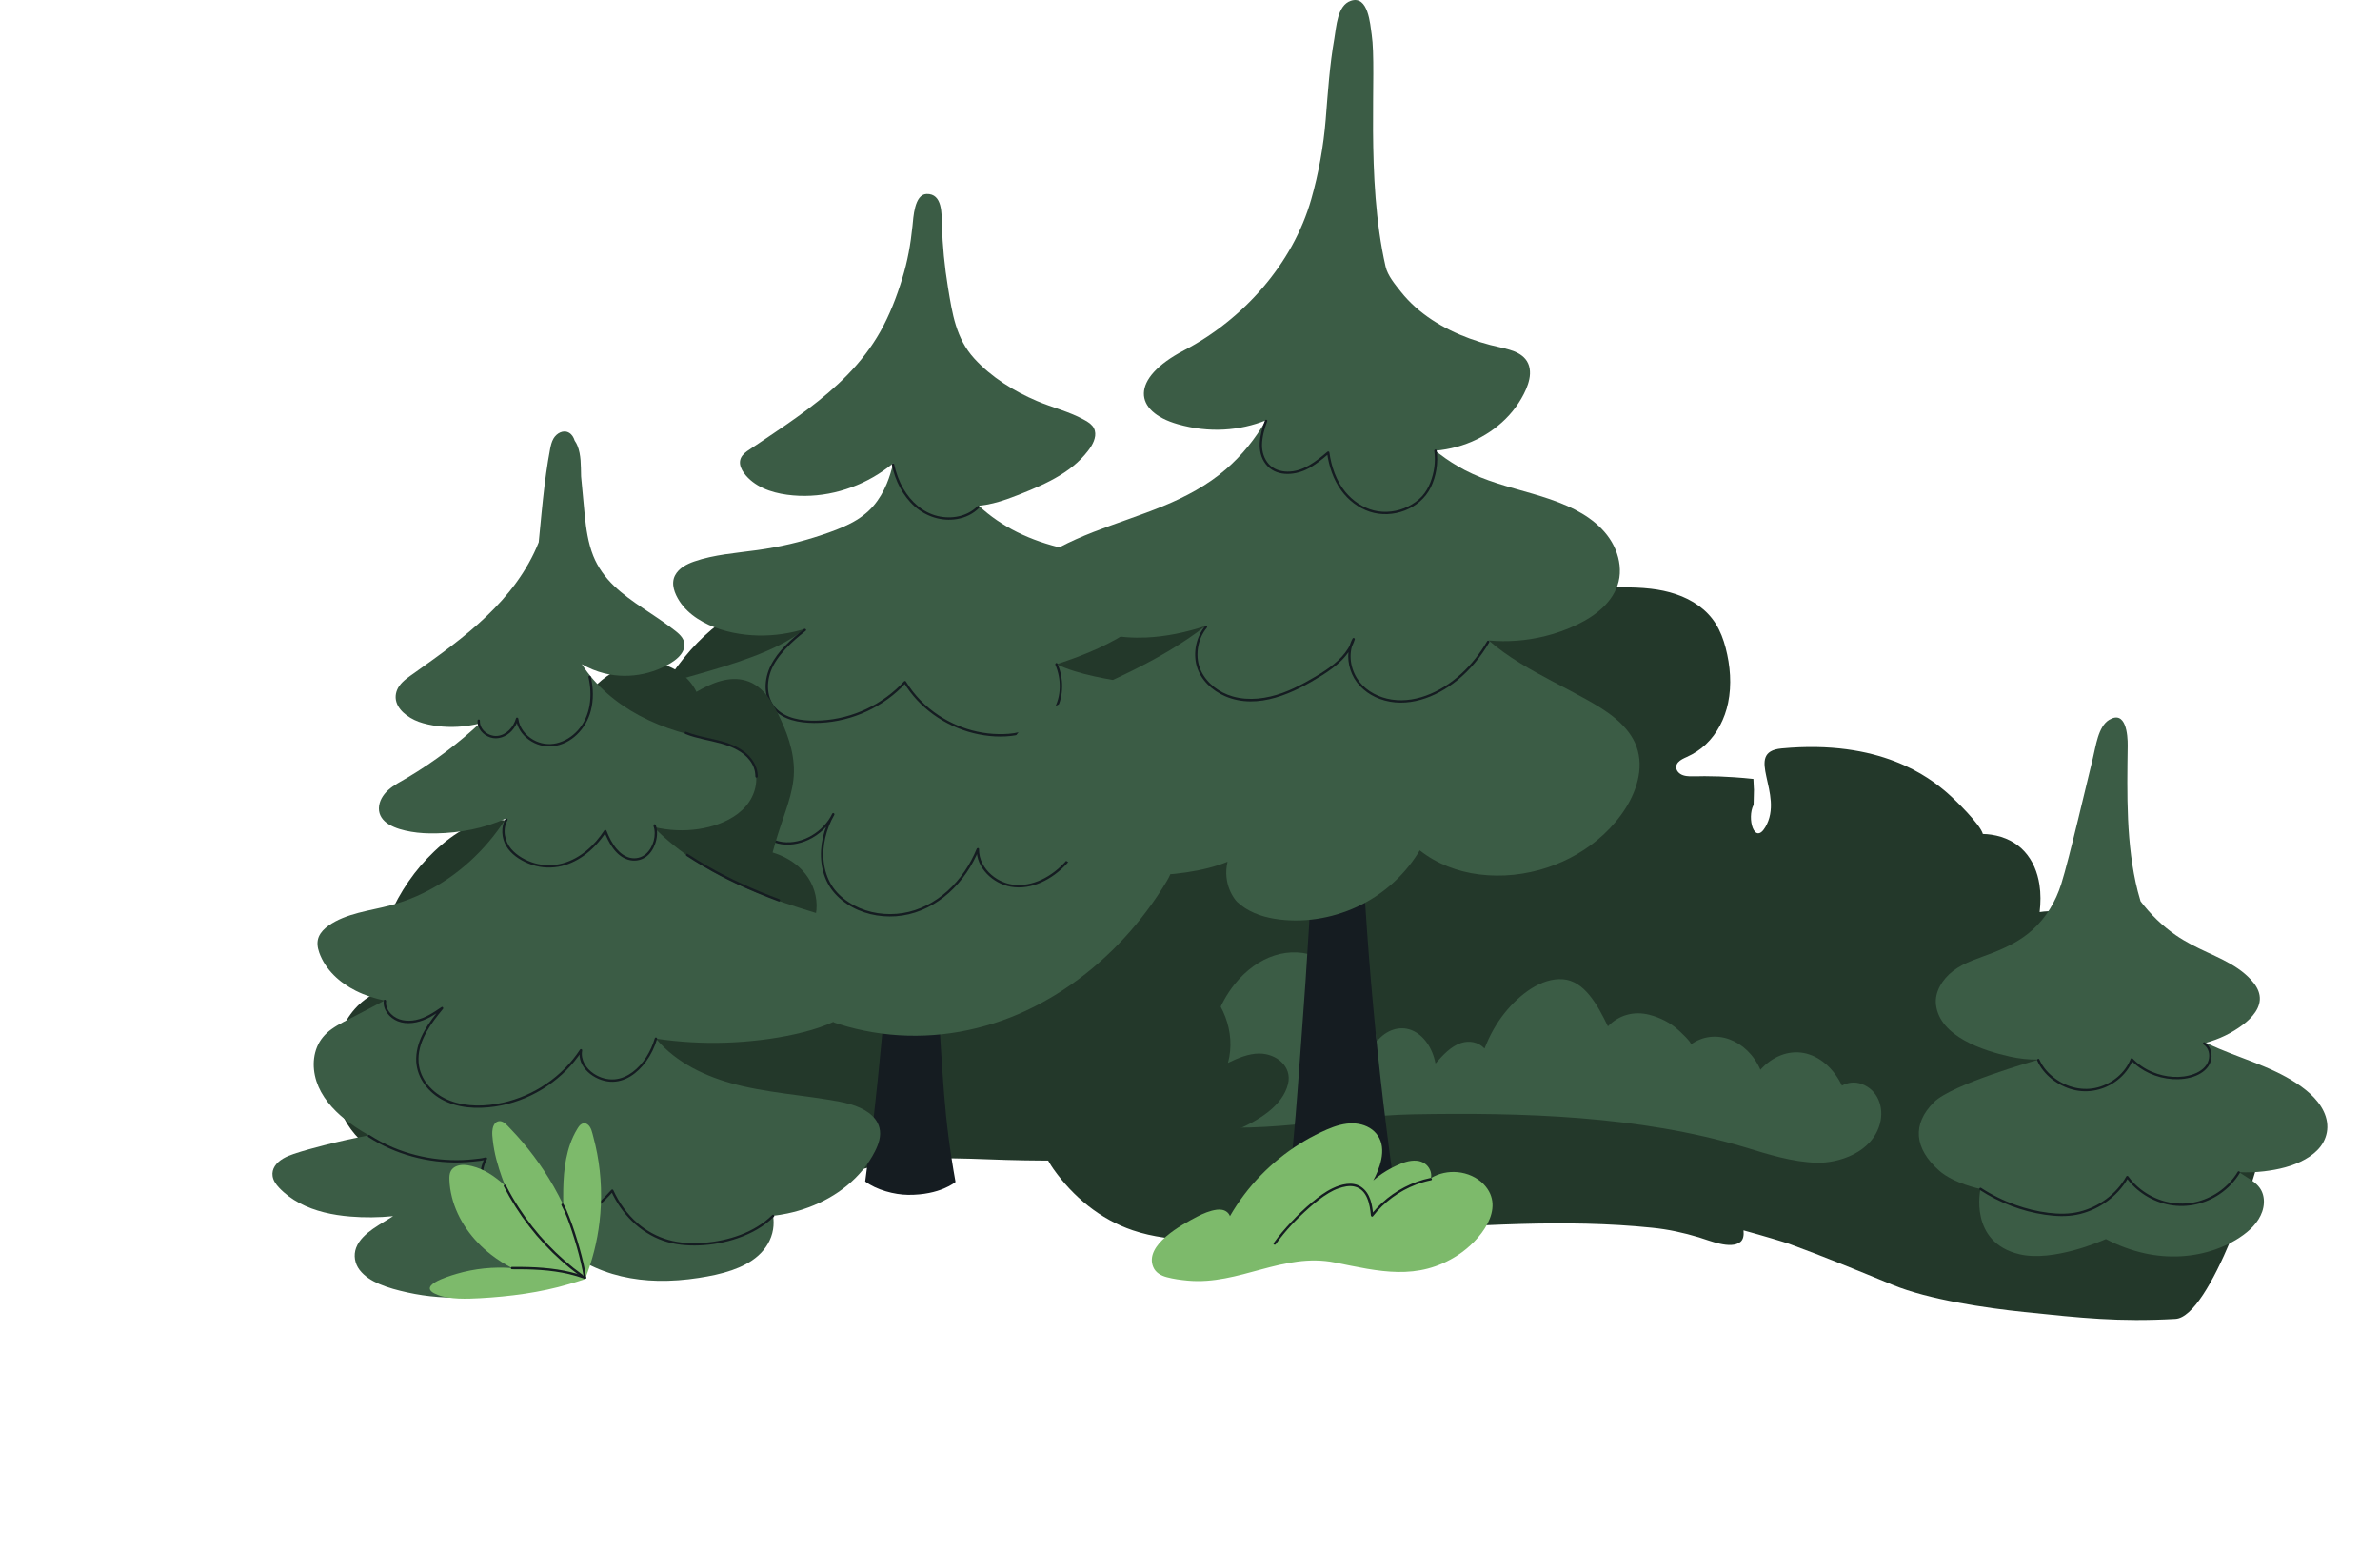 <svg width="1808" height="1178" viewBox="0 0 1808 1178" fill="none" xmlns="http://www.w3.org/2000/svg">
<path d="M793.12 514.15C788.66 502.11 779.6 492.6 767.63 487.88C756.03 483.3 742.78 483.12 730.93 486.86C718.15 490.89 707.05 499.22 698.3 509.23C694.88 513.15 691.82 517.35 689.05 521.75C690.91 487.46 661.92 457.42 629.23 451.18C609.97 447.5 589.87 450.84 572 458.52C553.63 466.42 537.78 478.94 524.57 493.84C510.31 509.92 499.14 528.5 489.58 547.7C489.34 540.51 487.6 532.83 482.54 527.71C479.47 524.6 475.19 523 470.82 523.37C465.37 523.83 460.52 527.09 456.56 530.64C448.09 538.23 441.01 547.76 435.06 557.4C429.1 567.05 424.27 577.41 420.73 588.18C420.52 588.8 420.34 589.44 420.15 590.06C415.44 597.91 414.5 607.93 414.28 616.98C414.26 617.66 414.27 618.34 414.25 619.01C414.03 621.26 413.85 623.51 413.73 625.77C413.71 626.13 413.9 626.39 414.15 626.55C414.11 637.34 414.42 648.14 415.09 658.89C416.83 686.79 421.3 714.89 431.59 741.01C436.6 753.74 443.03 765.95 451.02 777.07C459.09 788.31 468.73 798.71 480.69 805.86C486.41 809.28 492.68 811.86 499.26 813.06C506.37 814.35 513.56 813.81 520.52 811.95C528.11 809.93 535.23 806.52 542.23 803.01C549.84 799.19 557.4 795.27 564.91 791.26C579.72 783.35 594.32 775.07 608.71 766.42C622.89 757.9 636.76 749.1 652.37 743.37C666.38 738.23 680.71 734.26 694.27 727.93C705.97 722.47 717.17 715.83 727.34 707.85C747.44 692.07 763.24 670.65 767.66 645.08C769.05 637.06 769.55 628.89 771.37 620.94C773.24 612.74 777.04 605.33 780.76 597.86C787.8 583.7 793.19 568.53 795.66 552.86C797.68 540.07 797.68 526.43 793.13 514.14L793.12 514.15Z" fill="#23382A"/>
<path d="M1720.12 842.97C1718.31 838.61 1714.61 834.78 1709.13 833.85C1708.45 833.73 1707.74 833.67 1707.02 833.64C1709.16 823.79 1707.55 814.23 1700.76 807.66C1695.81 802.87 1688.55 799.92 1680.29 800.01C1672.99 800.09 1665.47 802.86 1659.16 807.5C1661.85 801.02 1664.07 794.49 1665.71 787.94C1669.27 773.66 1670.03 759.33 1666.88 746.32C1663.95 734.24 1657.52 722.83 1645.39 717.13C1639.31 714.28 1631.96 712.9 1624.21 713.75C1617.56 714.48 1610.81 716.9 1604.77 720.6C1602.96 721.71 1601.23 722.92 1599.56 724.21C1598.27 719.75 1596.45 715.51 1593.96 711.6C1589.38 704.42 1582.7 698.4 1574 695C1566.73 692.16 1558.26 691.4 1549.44 692.79C1550.27 685.71 1550.34 678.73 1549.29 671.98C1547.84 662.59 1544.28 653.79 1538.02 646.86C1531.91 640.1 1523.2 635.55 1512.83 634C1510.71 633.68 1508.53 633.5 1506.31 633.45C1504.29 626.06 1485.69 607.89 1479.51 602.5C1465.31 590.1 1428.3 561.46 1353.41 568.49C1323.96 571.25 1356.14 602.88 1341.03 628.31C1332.83 642.13 1326.78 621.58 1332.14 611.3C1332.19 607.46 1332.27 603.62 1332.41 599.78C1332.38 599.31 1332.34 598.83 1332.31 598.37C1332.18 596.18 1332.07 593.93 1332 591.65C1327.18 591.11 1322.34 590.71 1317.55 590.37C1310.01 589.84 1302.45 589.57 1294.9 589.56C1291.11 589.56 1287.3 589.79 1283.51 589.66C1280.27 589.55 1276.77 588.87 1274.64 586.2C1272.84 583.95 1272.9 581.12 1274.84 579C1276.59 577.09 1279.12 575.99 1281.44 574.94C1286.74 572.54 1291.53 569.47 1295.77 565.46C1304.62 557.08 1310.3 545.8 1312.77 533.93C1315.64 520.15 1314.44 505.65 1310.92 492.11C1309.24 485.66 1306.86 479.34 1303.31 473.68C1299.99 468.38 1295.59 463.83 1290.54 460.16C1279.88 452.41 1266.97 448.68 1254.02 447.18C1246.74 446.33 1239.4 446.14 1232.08 446.14C1225.48 446.14 1218.87 446.33 1212.29 446.89C1199.3 448 1186.18 450.54 1174.36 456.22C1172.9 456.92 1171.47 457.67 1170.06 458.46C1167.1 451.1 1161.81 444.75 1155.38 439.99C1145.05 432.34 1132.49 429.18 1119.76 429C1105.59 428.8 1091.43 431.92 1077.86 435.75C1066.25 439.03 1054.86 443.32 1044.4 449.39C1035.06 454.82 1026.68 461.81 1020.24 470.44C1022.46 459.93 1019.99 448.6 1012.94 440.26C1004.27 429.99 991.14 425.98 978.04 428C970.1 429.23 962.56 432.16 955.2 435.29C959.32 415.8 949.9 391.95 928.46 388.44C915.53 386.32 902.27 391.35 891.14 397.54C880.41 403.51 870.92 411.52 862.59 420.49C853.66 430.11 845.97 440.9 839.22 452.15C837.63 443.88 828.95 438.36 820.74 438.19C808.96 437.95 797.83 445.51 789.17 452.79C784.17 456.99 779.64 461.71 775.63 466.87C775.14 467.5 792.44 557.28 800.62 597.66C790.97 602.2 781.64 606.82 781.5 607.37C766.2 665.8 763.87 836.34 800.15 887.79C815.04 908.91 835.8 926.16 860.46 934.5C875.98 939.75 892.4 941.53 908.71 941.98C957.26 943.32 1005.69 937.48 1054.1 934.77C1120.34 931.07 1188.94 925.67 1255.1 932.56C1267.61 933.82 1278.77 936.32 1290.61 939.85C1298.14 942.09 1314.91 949.37 1322.2 943.25C1324.3 941.48 1324.86 938.41 1324.48 934.56C1339.5 938.65 1356.37 943.77 1358.98 944.72C1386.24 954.68 1411.22 965.02 1437.9 975.98C1465.1 987.15 1508.58 993.56 1537.77 996.58C1581.05 1001.07 1609.17 1004.22 1652.62 1001.8C1678.72 1000.35 1715.29 891.9 1721.18 859.34C1722.21 853.65 1722.14 847.88 1720.11 842.99L1720.12 842.97Z" fill="#23382A"/>
<path d="M1473.03 889.12C1484.2 899.02 1504.49 903.11 1504.49 903.11C1504.49 903.11 1495.4 943.62 1534.24 952.73C1559.65 958.69 1596.66 942.54 1599.58 941.24C1599.65 941.2 1599.71 941.17 1599.75 941.17L1599.77 941.15C1609.1 946.03 1619.09 949.77 1629.47 952.04C1646.89 955.84 1665.64 955.12 1682.99 949.02C1691.47 946.03 1699.78 941.73 1706.84 935.99C1713.69 930.39 1719.36 922.74 1719.79 913.81C1720 909.58 1718.98 905.44 1716.51 902.11C1714.01 898.71 1710.39 896.38 1706.84 894.17C1704.85 892.95 1702.89 891.67 1700.94 890.37C1707.26 890.66 1713.65 890.46 1719.99 889.7C1730.57 888.44 1741.63 885.96 1751.16 880.57C1755.56 878.07 1759.71 874.92 1762.83 870.85C1766.06 866.6 1767.92 861.52 1768 856.3C1768.2 844.81 1760.3 834.98 1752.02 828.25C1732.92 812.73 1708.17 806.05 1685.69 796.55C1682.36 795.15 1679.06 793.65 1675.78 792.05C1685.83 789.31 1695.47 784.72 1703.92 778.31C1710.81 773.09 1718.04 765.17 1716.53 756.08C1715.79 751.49 1713.1 747.58 1710.07 744.27C1707.11 741.03 1703.75 738.2 1700.14 735.72C1692.88 730.71 1684.76 727.04 1676.75 723.33C1668.42 719.48 1660.27 715.44 1652.75 710.24C1642.56 703.16 1633.58 694.43 1626.11 684.55C1625.35 682.03 1624.62 679.51 1623.98 676.97C1615.02 641.67 1615.84 603.07 1616.33 566.41C1616.44 557.97 1614.91 539.21 1602.28 546.75C1593.82 551.81 1592.12 567.06 1589.85 576.06C1586.14 590.86 1571.78 652.84 1565.87 671.42C1561.63 684.78 1554.51 696.86 1543.92 706.38C1535.11 714.3 1525.12 719.23 1514.32 723.54C1503.89 727.72 1492.7 730.58 1483.55 737.62C1475.63 743.69 1469.62 753.35 1470.67 762.95C1473.37 787.4 1506.83 798.11 1526.84 802.56C1534.01 804.14 1541.4 804.97 1548.79 804.81C1548.79 804.81 1548.72 804.83 1548.61 804.86C1544.73 805.96 1482.73 823.73 1469.23 837.1C1452.25 853.9 1454.26 872.46 1473.05 889.11L1473.03 889.12Z" fill="#3B5C45"/>
<path d="M1547.63 805.62C1552.44 816.51 1563.13 824.51 1574.46 827.6C1586.2 830.8 1598.81 827.96 1608.39 820.55C1613.67 816.47 1617.85 811.12 1620.28 804.89C1619.78 805.02 1619.28 805.15 1618.78 805.29C1626.98 813.86 1638.53 818.89 1650.33 819.65C1656.26 820.03 1662.49 819.41 1668.02 817.15C1672.99 815.13 1677.66 811.59 1679.37 806.31C1681.06 801.07 1679.65 794.9 1674.88 791.8C1673.91 791.17 1673 792.72 1673.97 793.35C1677.93 795.93 1679.02 801.06 1677.76 805.41C1676.3 810.49 1671.64 813.87 1666.89 815.67C1656.79 819.5 1644.87 818.36 1635.04 814.24C1629.41 811.88 1624.27 808.42 1620.05 804.01C1619.54 803.48 1618.78 803.81 1618.55 804.41C1614.41 815.01 1604.66 822.9 1593.81 825.86C1582.48 828.96 1570.57 826.04 1561.18 819.19C1556.06 815.46 1551.76 810.53 1549.2 804.71C1548.73 803.65 1547.18 804.57 1547.65 805.62H1547.63Z" fill="#151C21"/>
<path d="M1504.04 903.88C1518.89 913.54 1536.02 920.15 1553.57 922.69C1561.51 923.84 1569.57 924.26 1577.49 922.71C1585.14 921.22 1592.49 918.11 1598.95 913.75C1606.28 908.8 1612.48 902.23 1616.82 894.51H1615.27C1623.13 905.36 1635.24 912.89 1648.43 915.25C1661.58 917.61 1675.22 914.49 1686.24 906.99C1692.39 902.81 1697.63 897.37 1701.48 891C1702.08 890.01 1700.53 889.1 1699.93 890.09C1693.33 901.01 1682.44 909.09 1670.16 912.49C1657.72 915.94 1644.34 914.12 1633.08 907.88C1626.71 904.36 1621.1 899.5 1616.82 893.6C1616.44 893.08 1615.62 892.96 1615.27 893.6C1607.73 907.02 1594.41 916.8 1579.49 920.43C1571.81 922.29 1563.98 922.19 1556.18 921.23C1547.71 920.2 1539.36 918.11 1531.32 915.27C1522.07 912 1513.19 907.66 1504.96 902.31C1503.99 901.68 1503.08 903.23 1504.05 903.86L1504.04 903.88Z" fill="#151C21"/>
<path d="M1414.1 823.3C1409.19 821.56 1403.9 822.03 1399.24 824.59C1392.91 811.27 1382.07 801.97 1370.03 799.8C1358.31 797.69 1346.21 802.6 1337.32 812.55C1327.26 789.49 1302.25 780.31 1284.36 793.47C1285.96 792.29 1275.67 783.01 1274.68 782.12C1268.64 776.64 1260.9 772.85 1253.01 770.81C1241.38 767.8 1229.81 770.88 1221.48 779.59C1213.58 763.21 1203.59 745.03 1187.27 743.81C1170.97 742.6 1154.36 755.27 1143.03 769.42C1136.78 777.23 1131.64 786.39 1127.77 796.42C1122.83 791.26 1116.06 790.27 1109.97 792.2C1102.39 794.61 1096.23 801.25 1090.49 807.82C1088.32 796.04 1081.37 786 1072.28 782.46C1063.15 778.9 1053 782.4 1046.15 790.76C1041.61 761.71 1024.16 737.18 1002.52 727.56C979.85 717.48 955.2 726.23 938.09 747.35C931.92 754.96 926.92 764.06 923.47 774.07C916.67 769.14 908.37 768.91 900.98 771.58C893.01 774.46 885.52 780.46 879.22 787.3C873.49 793.52 867.54 802.43 867.21 812.59C867.07 816.84 868.24 820.67 870.47 823.52C871.09 825.25 871.89 826.89 872.85 828.33C878.41 836.69 885.3 850.6 893.57 852.27C952.57 864.18 1014.51 847.49 1073.4 846.42C1156.17 844.91 1245.54 847.43 1325.21 871.33C1343.27 876.83 1361.53 882.67 1380.18 883.17C1396.24 883.6 1422.45 875.76 1428.23 853.07C1431.31 840.96 1426.5 827.71 1414.11 823.32L1414.1 823.3Z" fill="#3B5C45"/>
<path d="M956.72 800.25C948.28 800.27 940.36 803.72 932.85 807.32C939.18 784.02 928.89 758.4 909.57 744.3C888.36 728.81 859.89 727.12 835.85 736.51C822.48 741.74 810.49 750.07 800.4 760.23C799.71 752.32 794.4 745.87 787.51 741.95C778.58 736.86 768.51 736.56 758.75 739.23C752.94 740.82 747.41 743.27 742.03 745.95C739.56 747.17 737.12 748.45 734.68 749.72C731.91 751.16 729.04 753.03 726.06 753.99C719.94 755.95 718.6 747.39 717.83 743.29C716.94 738.6 715.83 733.94 714.48 729.36C709 710.69 699.38 692.17 683.77 680.01C666.23 666.34 642.9 664.37 621.65 668.59C598.66 673.16 576.72 685.56 561.65 703.66C560.92 698.68 558.77 694.03 555.56 690.24C553.85 686.08 550.34 682.45 546.33 680.74C516.06 667.85 480.21 715.81 468.25 737.17C455.85 759.32 448.54 784.12 443.86 808.96C441.39 822.03 440.15 835.57 443.92 848.53C447.26 859.99 453.75 870.74 461.22 879.98C468.39 888.85 477.18 896.58 487.48 901.6C493.57 904.57 500.22 906.54 506.98 907.32C511.07 909.29 515.45 910.73 519.83 911.75C534.56 915.16 550.25 914.68 565.13 912.54C597.23 907.92 627.37 895.09 658.65 887.11C675.39 882.84 692.33 880.44 709.61 879.95C727.87 879.43 746.13 880.55 764.38 881.05C803.06 882.12 842.19 882.05 880.36 874.87C907.36 869.79 970.39 855.94 978.44 823.47C981.82 809.84 969.3 800.24 956.71 800.27L956.72 800.25Z" fill="#23382A"/>
<path d="M689.66 907.56C679.47 907.44 665.86 903.88 657.26 897.42C658.19 889.29 662.33 860.96 663.26 852.83C664.48 842.1 665.65 831.36 666.76 820.62C668.96 799.34 670.93 778.03 672.66 756.68C676.13 713.99 678.63 671.2 680.23 628.35C680.93 609.5 681.44 590.64 681.81 571.77C688.07 571.14 694.24 569.98 699.94 568.74C701.63 568.37 703.47 567.94 705.38 567.44C705.38 584.45 705.6 601.45 706 618.45C706.57 642.18 707.49 665.89 708.64 689.59C709.8 713.42 711.17 737.23 712.63 761.03C714.05 784.14 715.33 807.29 717.15 830.36C718.9 852.64 721.47 873.25 725.87 897.79C725.87 897.79 714.32 907.85 689.66 907.57V907.56Z" fill="#151C21"/>
<path d="M909.29 534.24C906.82 530.1 902.52 527.77 898.02 526.42C892.4 524.74 886.45 523.98 880.69 522.92C874.13 521.71 867.58 520.5 861.02 519.29C841.5 515.69 820.73 512.99 802.53 504.55C813.38 501.06 824.08 497.13 834.43 492.37C853.48 483.6 871.93 471.65 884.9 454.88C888.17 450.65 891.02 445.45 889.67 439.94C888.54 435.32 884.85 431.94 880.88 429.61C875.94 426.72 870.17 425.3 864.59 424.27C858.23 423.1 851.77 422.6 845.33 422.08C820.27 420.05 795.21 415.4 772.54 404.1C762.04 398.87 752.14 392.16 743.53 384.12C750.86 383.5 758.12 381.52 765.02 379.11C770.89 377.06 776.68 374.73 782.42 372.33C787.6 370.17 792.74 367.87 797.72 365.27C807.46 360.2 816.77 353.96 823.97 345.56C827.44 341.51 831.26 336.58 831.95 331.12C832.3 328.39 831.65 325.64 829.86 323.51C828.02 321.32 825.46 319.89 822.98 318.54C811.83 312.49 799.33 309.53 787.7 304.57C770.09 297.07 753.17 286.56 740.17 272.36C726.16 257.06 723.4 238.12 720.12 218.15C717.55 202.47 716.01 186.63 715.53 170.75C715.29 162.68 716.09 146.91 703.87 147.33C694.58 147.66 693.83 165.39 693.18 171.69C691.74 185.64 689.52 198.18 685.35 211.75C681.1 225.6 675.84 239.2 668.74 251.85C662.03 263.79 653.57 274.64 644.04 284.46C634.64 294.14 624.25 302.82 613.47 310.93C602.56 319.14 591.23 326.79 579.89 334.38C577.08 336.26 574.26 338.14 571.45 340.03C568.86 341.77 566 343.44 564.04 345.93C559.47 351.75 563.91 358.56 568.28 362.95C577.15 371.86 590.28 375.22 602.44 376.29C614.5 377.35 626.69 376.1 638.35 372.87C650.04 369.63 661.19 364.39 671.15 357.47C673.68 355.72 676.13 353.85 678.5 351.88C677.28 357.17 675.73 362.38 673.64 367.4C671.11 373.5 667.79 379.28 663.46 384.29C658.63 389.89 652.59 394.23 646.04 397.6C639.05 401.19 631.6 403.89 624.16 406.38C616.21 409.05 608.13 411.35 599.96 413.26C591.86 415.16 583.67 416.67 575.43 417.82C567.28 418.96 559.1 419.79 550.96 421.02C542.94 422.24 534.89 423.83 527.22 426.52C521.64 428.48 515.64 431.59 512.8 437.07C509.46 443.53 512.55 451.04 516.2 456.66C519.7 462.04 524.54 466.47 529.91 469.95C540.76 476.98 553.7 480.66 566.47 482.08C578.88 483.46 591.51 482.62 603.66 479.77C606.32 479.15 608.95 478.42 611.56 477.61C600.02 487.06 585.48 493.59 572.09 498.69C543.24 509.67 512.9 516 483.77 526.12C476.47 528.66 469.25 531.43 462.19 534.56C456.4 537.13 450.42 539.83 445.85 544.33C441.48 548.62 439.4 554.51 440.87 560.55C442.5 567.23 447.4 572.64 452.71 576.74C463.44 585.04 476.94 588.81 490.25 590.27C504.14 591.79 518.21 590.02 532.13 588.94C559.94 586.78 577.7 583.91 577.7 583.91C577.7 583.91 549.94 601.21 533.93 607.44C518.06 613.62 500.31 619.13 484.45 625.31C469.01 631.32 453.61 638.59 440.75 649.19C437.7 651.7 434.9 654.68 434.06 658.67C433.28 662.34 434.43 666.06 436.36 669.18C440.76 676.3 448.6 680.5 456.09 683.64C471.97 690.31 489.49 691.76 506.55 690.91C518.84 690.29 531.09 688.57 543.21 686.28C543.42 692.23 544.52 698.19 546.58 703.93C552.78 721.27 565.94 735.54 579.92 747.08C607.04 769.48 641.27 782.39 676.13 785.8C711.55 789.27 747.18 782.74 779.38 767.71C811.69 752.63 840.09 729.74 862.85 702.39C868.6 695.48 873.99 688.28 879.01 680.83C881.46 677.19 883.83 673.5 886.08 669.74C888.38 665.91 890.8 661.34 890.09 656.7C888.72 647.75 877.76 646.29 870.65 644.62C859.46 641.99 848.26 639.36 837.07 636.73C832.27 635.6 827.47 634.46 822.67 633.33C840.61 622.32 858.54 611.09 874.52 597.33C882.55 590.42 890.06 582.88 896.59 574.53C902.8 566.59 909.34 557.51 911.15 547.38C911.94 542.92 911.66 538.18 909.3 534.21L909.29 534.24Z" fill="#3B5C45"/>
<path d="M589.37 884.64C615.96 843.45 632.23 794.15 638.33 745.88C638.13 744.93 637.96 744.03 637.82 743.28C636.93 738.59 635.82 733.93 634.47 729.35C628.99 710.68 619.37 692.16 603.76 680C586.22 666.33 562.89 664.36 541.64 668.58C518.65 673.15 496.71 685.55 481.64 703.65C480.91 698.67 478.76 694.02 475.55 690.23C473.84 686.07 470.33 682.44 466.32 680.73C436.05 667.84 400.2 715.8 388.24 737.16C375.84 759.31 368.53 784.11 363.85 808.95C361.38 822.02 360.14 835.56 363.91 848.52C367.25 859.98 373.74 870.73 381.21 879.97C388.38 888.84 397.17 896.57 407.47 901.59C413.56 904.56 420.21 906.53 426.97 907.31C431.06 909.28 435.44 910.72 439.82 911.74C454.55 915.15 470.24 914.67 485.12 912.53C517.22 907.91 547.36 895.08 578.64 887.1C582.2 886.19 585.77 885.39 589.34 884.65L589.37 884.64Z" fill="#23382A"/>
<path d="M677.52 353.15C680.07 365.05 685.76 376.69 695 384.81C703.78 392.52 715.5 396.21 727.1 394.24C733.37 393.18 739.3 390.33 743.8 385.8C744.62 384.98 743.35 383.7 742.53 384.53C734.73 392.37 722.83 394.47 712.32 391.97C701.04 389.28 692.07 381.15 686.33 371.3C682.97 365.53 680.66 359.2 679.26 352.68C679.02 351.55 677.28 352.03 677.52 353.16V353.15Z" fill="#151C21"/>
<path d="M574.45 584.82C564.52 596.56 564.54 614.55 572.69 627.25C576.9 633.81 583.35 638.85 590.97 640.72C598.79 642.63 607.07 641.22 614.28 637.83C622.58 633.92 629.78 627.24 633.78 618.93C634.28 617.9 632.81 617 632.23 618.02C625.82 629.16 622.47 642.47 624.03 655.32C624.78 661.52 626.69 667.58 629.95 672.93C633.3 678.41 638.01 682.96 643.32 686.53C654.18 693.84 667.68 696.88 680.66 695.94C694.01 694.97 706.52 689.64 717.01 681.41C727.62 673.08 736 661.98 741.7 649.8C742.4 648.3 743.06 646.77 743.69 645.24C743.1 645.16 742.51 645.08 741.92 645C741.71 659.34 754.28 671.1 767.81 673.52C783.74 676.37 799.61 667.67 810.18 656.32C816.97 649.03 822.2 640.47 826.87 631.71C827.41 630.69 825.86 629.78 825.32 630.8C817.74 645.03 808.37 658.99 793.84 666.84C787.14 670.46 779.58 672.59 771.94 672.18C765.09 671.82 758.44 669.06 753.24 664.58C747.51 659.65 743.62 652.66 743.73 644.99C743.75 643.9 742.32 643.87 741.96 644.75C737.04 656.79 729.57 667.85 719.92 676.6C710.36 685.27 698.57 691.51 685.76 693.54C673.32 695.52 660.09 693.67 648.92 687.76C643.36 684.82 638.23 680.85 634.27 675.94C630.41 671.16 627.86 665.43 626.55 659.45C623.89 647.29 626.22 634.2 631.59 623.08C632.27 621.66 633.01 620.28 633.8 618.92C633.28 618.62 632.76 618.31 632.25 618.01C625.69 631.64 609.75 641.54 594.46 639.54C579.22 637.54 569.37 623.19 568.63 608.55C568.23 600.5 570.48 592.3 575.73 586.09C576.47 585.21 575.21 583.93 574.46 584.82H574.45Z" fill="#151C21"/>
<path d="M610.82 477.84C601.09 485.61 591.01 494.31 585.41 505.69C580.46 515.76 579.63 528.87 587.12 537.95C594.55 546.97 607.33 549.06 618.36 549.14C630.65 549.23 642.96 546.78 654.33 542.14C665.67 537.51 676.14 530.74 684.87 522.14C685.98 521.05 687.06 519.92 688.11 518.77C687.64 518.71 687.17 518.65 686.7 518.59C692.45 528.12 700.19 536.32 709.2 542.83C718.24 549.35 728.55 554.14 739.36 556.85C749.98 559.51 761.45 560.34 772.27 558.38C777.73 557.39 783.02 555.19 787.84 552.51C792.53 549.9 797.13 546.64 800.39 542.31C807.43 532.97 808.33 519.57 804.99 508.67C804.51 507.11 803.93 505.6 803.29 504.1C802.83 503.04 801.28 503.95 801.74 505.01C806.33 515.69 806.46 529.06 800.33 539.19C797.65 543.62 793.54 546.94 789.19 549.63C784.5 552.53 779.36 554.84 774 556.17C768.99 557.41 763.67 557.67 758.52 557.59C753.1 557.51 747.7 556.87 742.4 555.72C732.02 553.46 722.1 549.27 713.22 543.44C703.13 536.81 694.48 528.04 688.23 517.69C687.94 517.21 687.22 517.07 686.82 517.51C670.77 535.03 647.8 545.86 624.09 547.21C613.31 547.82 600.71 547.11 591.88 540.12C582.66 532.82 581.69 520.27 585.55 509.85C587.88 503.57 592.1 497.98 596.58 493.08C601.28 487.94 606.64 483.46 612.07 479.12C612.98 478.4 611.69 477.13 610.8 477.85L610.82 477.84Z" fill="#151C21"/>
<path d="M620.13 683.84C619.02 673.98 614.12 664.94 606.74 658.36C601.07 653.32 594.19 649.75 586.92 647.53C587.64 644.83 588.39 642.13 589.18 639.45C591.53 631.47 594.31 623.65 596.93 615.77C599.46 608.17 601.77 600.42 602.71 592.43C604.59 576.39 599.75 560.79 593.04 546.4C587.44 534.38 580.24 520.93 566.56 516.95C553.63 513.19 540.31 518.95 529.08 525.52C526.2 519.58 521.65 514.43 516.16 510.61C506.32 503.78 494.24 501.72 482.57 504.16C470.22 506.73 458.98 513.7 450.49 522.94C442.7 531.41 437.25 541.86 434.27 552.94C431.27 564.1 430.8 576 433.06 587.33C433.12 587.64 433.21 587.95 433.27 588.26C428.39 588.6 423.5 590.19 419.25 592.67C407.89 599.3 401.62 611.68 397.82 623.82C397.49 624.89 397.19 625.98 396.88 627.06C393.04 625.09 388.84 623.75 384.43 623.16C374.33 621.81 364.18 624.08 355.08 628.5C345.71 633.05 337.43 639.58 329.89 646.71C322.61 653.6 316.07 661.26 310.37 669.5C299 685.93 290.94 704.63 286.92 724.21C285 733.54 283.73 743.26 284.3 752.8C284.34 753.43 284.4 754.07 284.46 754.71C281.97 755.99 279.58 757.48 277.34 759.16C265.94 767.73 258.77 780.49 255.6 794.26C252.21 809.01 252.81 825.27 257.37 839.7C261.52 852.84 269.84 863.91 280.89 872.06C291.48 879.88 303.87 884.99 316.53 888.37C330.01 891.96 344.02 893.66 357.95 893.94C372.07 894.22 386.2 892.93 400.05 890.15C413.89 887.37 427.45 883.12 440.38 877.45C453.35 871.76 465.75 864.67 477.09 856.18C478.23 855.32 479.36 854.44 480.48 853.56C487.8 856.9 496.3 857.03 504.09 854.84C514.22 851.98 522.6 845.06 529.09 836.96C535.63 828.81 540.52 819.43 544.95 810.01C549.27 800.82 553.09 791.41 557.06 782.07C564.79 763.87 573.25 745.36 587.19 730.99C590.78 727.28 594.74 724.03 598.85 720.92C603.07 717.74 607.36 714.61 611.05 710.81C614.56 707.19 617.34 702.93 618.85 698.1C620.28 693.5 620.67 688.63 620.13 683.85V683.84Z" fill="#23382A"/>
<path d="M646.6 838.95C640.84 837.17 634.86 836.21 628.92 835.24C621.76 834.07 614.58 833.1 607.39 832.14C593.03 830.22 578.64 828.34 564.51 825.1C552.65 822.38 541.01 818.6 530.09 813.2C519.49 807.97 509.57 801.16 501.48 792.49C500.39 791.32 499.33 790.12 498.3 788.89C502.76 789.56 507.24 790.13 511.74 790.59C529.4 792.4 547.23 792.62 564.93 791.22C582.27 789.86 599.75 787.16 616.48 782.32C631.72 777.91 646.56 770.86 657.27 758.85C662.17 753.35 666.11 746.9 668.29 739.85C670.57 732.49 671.18 724.04 667.67 716.95C661.17 703.81 644.69 700.66 631.93 697C614.99 692.13 598.13 686.92 581.67 680.61C565.61 674.45 549.89 667.25 535.14 658.36C522.2 650.56 510.01 641.41 499.16 630.87C498.21 629.95 497.28 629 496.36 628.06C502.17 629.48 508.11 630.35 514.09 630.59C524.95 631.03 535.99 629.55 546.2 625.78C556.48 621.98 566.26 615.42 571.25 605.37C575.92 595.96 575.92 584.37 569.18 575.95C563.27 568.57 553.98 565.08 545.12 562.74C540.34 561.48 535.49 560.53 530.65 559.53C525.42 558.45 520.23 557.14 515.11 555.59C504.99 552.52 495.13 548.53 485.8 543.56C468.35 534.25 452.67 521.21 441.96 504.47C447.38 507.62 453.23 510.03 459.34 511.52C468.96 513.86 479.14 513.92 488.81 511.84C493.75 510.78 498.58 509.19 503.16 507.04C507.45 505.03 511.78 502.65 515.21 499.35C518.32 496.37 520.81 492.18 519.72 487.74C518.57 483.08 514.12 480.03 510.53 477.28C503.26 471.71 495.54 466.78 487.96 461.66C480.49 456.61 473.1 451.36 466.57 445.12C459.77 438.62 454.19 431 450.69 422.23C446.72 412.27 445.24 401.54 444.17 390.94C443.2 381.3 442.34 371.64 441.45 361.99C441.45 361.8 441.44 361.61 441.43 361.43C441.2 353.85 441.57 345.65 438.65 338.49C438.09 337.12 437.39 335.85 436.56 334.68C435.79 332.26 434.55 330.04 432.36 328.73C427.95 326.11 422.81 329.1 420.49 333.08C419.09 335.48 418.45 338.24 417.92 340.95C417.33 343.98 416.81 347.02 416.31 350.06C415.31 356.2 414.46 362.37 413.7 368.54C411.94 382.95 410.68 397.42 409.25 411.87C404.94 422.75 399.06 433.04 392.18 442.52C378.7 461.08 361.42 476.43 343.31 490.33C334 497.47 324.43 504.27 314.87 511.07C310.78 513.98 306.28 516.83 303.34 520.99C300.78 524.62 299.82 529.06 301.14 533.34C302.41 537.45 305.51 540.81 308.9 543.33C312.65 546.12 316.95 548.07 321.44 549.32C331.17 552.01 341.41 552.72 351.45 551.73C355.81 551.3 360.13 550.54 364.39 549.51C360.54 553.08 356.62 556.57 352.62 559.95C343.67 567.5 334.31 574.56 324.6 581.1C319.69 584.4 314.69 587.57 309.6 590.6C304.6 593.58 299.22 596.21 294.87 600.14C290.93 603.7 287.94 608.52 287.84 613.96C287.74 619.26 290.89 623.43 295.28 626.1C300.36 629.2 306.49 630.77 312.31 631.77C318.55 632.85 324.9 633.12 331.21 633.01C349.32 632.67 367.76 629.28 384.3 621.72C383.21 623.44 382.1 625.14 380.94 626.81C372.86 638.49 363.24 649.12 352.36 658.26C341.55 667.33 329.51 674.95 316.59 680.63C310.16 683.46 303.52 685.81 296.73 687.63C288.6 689.81 280.29 691.25 272.15 693.4C264.19 695.51 256.17 698.34 249.43 703.18C246.43 705.33 243.63 708.07 242.18 711.52C240.56 715.4 241.13 719.61 242.49 723.47C247.15 736.65 258.09 746.47 270.33 752.59C277.24 756.05 284.6 758.42 292.15 759.95C284.75 763.83 277.34 767.7 269.94 771.59C263.84 774.79 257.43 777.73 251.82 781.75C246.97 785.22 243.1 789.72 240.84 795.27C236.31 806.41 238.22 819.03 243.88 829.37C249.88 840.32 259.58 848.95 269.77 855.91C273.18 858.24 276.72 860.38 280.34 862.35C268.91 864.48 257.56 866.98 246.3 869.89C238.5 871.91 230.65 873.97 223.01 876.53C217.78 878.28 211.91 880.95 208.8 885.75C207.34 888 206.66 890.67 207.07 893.34C207.58 896.75 209.66 899.63 211.95 902.09C216.39 906.85 221.73 910.74 227.46 913.81C239.29 920.15 252.78 922.95 266.06 924.04C276.87 924.93 287.82 924.83 298.64 923.75C296.69 924.96 294.73 926.16 292.78 927.37C289.59 929.34 286.37 931.26 283.31 933.42C278.12 937.09 272.83 941.67 270.54 947.78C268.41 953.48 269.48 959.69 273.11 964.52C276.86 969.51 282.51 972.88 288.16 975.31C294.92 978.22 302.22 980.1 309.39 981.69C324.78 985.1 340.65 986.29 356.38 985.31C372.04 984.34 387.58 981.21 402.36 975.97C415.79 971.21 428.57 964.64 440.32 956.57C442.15 957.69 444.01 958.76 445.9 959.76C462.46 968.52 481.13 972.48 499.77 972.86C510.19 973.07 520.6 972.24 530.89 970.64C539.38 969.32 547.88 967.64 556.01 964.81C563.18 962.31 570.22 958.87 575.92 953.79C581.79 948.56 586 941.66 587.27 933.84C587.82 930.43 587.81 926.93 587.3 923.5C590.91 923.06 594.51 922.49 598.07 921.75C609.14 919.44 619.85 915.49 629.69 909.93C639.45 904.42 648.35 897.26 655.48 888.59C659.02 884.28 662.11 879.59 664.64 874.62C667.46 869.07 669.65 862.83 668.06 856.59C665.59 846.85 655.47 841.66 646.62 838.93L646.6 838.95Z" fill="#3B5C45"/>
<path d="M291.58 759.99C290.62 767 295.94 773.21 302.16 775.7C309.18 778.51 317.42 776.95 324.07 773.88C328.4 771.88 332.37 769.2 336.3 766.53C335.94 766.06 335.57 765.59 335.21 765.12C326.04 776.3 316.53 788.78 316.16 803.9C315.84 817 323.95 828.5 335.08 834.83C347.41 841.85 362.45 842.51 376.19 840.46C388.71 838.59 400.83 834.1 411.65 827.54C422.45 820.99 431.97 812.37 439.43 802.17C440.38 800.87 441.29 799.54 442.17 798.2C441.62 797.97 441.07 797.74 440.52 797.51C438.05 810.72 451.57 820.86 463.5 821.64C474.78 822.38 484.42 815.02 490.75 806.33C494.51 801.16 497.35 795.29 499.15 789.16C499.48 788.05 497.74 787.57 497.41 788.68C494.51 798.52 488.78 808.27 480.42 814.43C476.45 817.35 471.8 819.44 466.85 819.82C461.27 820.25 455.64 818.59 451.01 815.48C445.33 811.67 440.93 805.06 442.25 797.98C442.44 796.99 441.18 796.4 440.6 797.29C433.92 807.51 425.16 816.32 415.08 823.19C405.02 830.04 393.69 834.99 381.8 837.6C368.79 840.45 354.5 840.87 341.9 836.06C330.47 831.7 320.43 822.07 318.34 809.65C315.87 794.98 324.48 781.42 333.18 770.47C334.27 769.1 335.37 767.75 336.48 766.39C337.08 765.66 336.3 764.36 335.39 764.98C329.36 769.06 323.12 773.3 315.86 774.76C309.24 776.09 302.03 775.22 297.1 770.23C294.58 767.67 292.8 764.15 293.31 760.48C293.47 759.35 291.73 758.86 291.57 760L291.58 759.99Z" fill="#151C21"/>
<path d="M496.42 627.18C498.84 634.31 496.38 643.63 490.68 648.6C487.37 651.48 482.87 652.56 478.61 651.55C474.45 650.57 471.04 647.86 468.34 644.64C464.98 640.64 462.62 635.83 460.71 631C460.43 630.28 459.51 630.1 459.06 630.79C451.7 642.09 440.93 651.99 427.71 655.7C420.67 657.67 413.16 657.68 406.13 655.65C399.51 653.74 392.82 650.08 388.3 644.78C383.36 639 381.54 629.87 385.48 623.06C386.06 622.06 384.51 621.15 383.93 622.15C380.4 628.26 381.04 636.43 384.47 642.43C388.1 648.78 394.77 653.17 401.4 655.89C408.5 658.81 416.34 659.66 423.91 658.38C430.92 657.2 437.53 654.17 443.31 650.07C450.23 645.16 456 638.79 460.62 631.69C460.07 631.62 459.52 631.55 458.97 631.47C462.33 640.02 467.59 649.99 476.99 652.97C481.52 654.4 486.52 653.75 490.44 651.04C493.87 648.67 496.19 645.04 497.61 641.17C499.29 636.6 499.74 631.36 498.16 626.7C497.79 625.61 496.05 626.08 496.42 627.18Z" fill="#151C21"/>
<path d="M362.77 547.4C362.46 553.34 367.01 558.34 372.42 560.13C378.29 562.07 384.5 559.62 388.6 555.27C391.02 552.7 392.76 549.55 393.72 546.16C393.13 546.08 392.54 546 391.95 545.92C393.58 559.09 407.06 568.25 419.9 566.83C434.22 565.26 445.21 553.46 448.79 539.99C451.05 531.49 450.75 522.47 448.79 513.94C448.53 512.81 446.8 513.29 447.05 514.42C450.2 528.17 448.76 543.96 438.92 554.79C434.67 559.47 429.12 563.04 422.93 564.5C416.83 565.94 410.49 565.02 405.06 561.9C399.21 558.54 394.59 552.75 393.74 545.92C393.62 544.97 392.27 544.63 391.97 545.68C390.14 552.16 384.74 558.4 377.67 558.99C371.18 559.53 364.2 554.23 364.56 547.39C364.62 546.23 362.82 546.24 362.76 547.39L362.77 547.4Z" fill="#151C21"/>
<path d="M279.81 863.67C300.29 876.92 325.01 883.49 349.34 882.95C352.75 882.87 356.15 882.66 359.54 882.29C362.75 881.94 366.24 881.71 369.34 880.82C369 880.38 368.66 879.94 368.32 879.5C363.91 887.89 363.82 897.41 367.46 906.1C371.06 914.67 377.71 922.31 385.61 927.19C402.12 937.38 422.98 935.47 439.55 926.56C449.57 921.17 458.24 913.54 465.72 905.03C465.25 904.97 464.78 904.91 464.31 904.85C472.11 921.92 485.85 936.15 503.78 942.41C512.56 945.47 521.93 946.32 531.19 945.96C541.1 945.57 551 943.77 560.38 940.53C570.53 937.02 580.22 931.76 587.92 924.19C588.75 923.38 587.47 922.1 586.65 922.92C573.11 936.24 553.41 942.55 534.81 943.96C525.77 944.64 516.49 944.27 507.73 941.78C499.14 939.34 491.14 934.97 484.38 929.13C476.4 922.24 470.25 913.52 465.88 903.95C465.65 903.44 464.82 903.36 464.47 903.77C452.2 917.73 435.93 930 416.92 932.04C408.09 932.98 398.93 931.77 390.86 927.99C382.57 924.1 375.59 917.39 371.1 909.42C366 900.38 364.99 889.78 369.9 880.44C370.26 879.76 369.67 878.89 368.88 879.12C366.08 879.92 362.94 880.15 360.06 880.47C357.18 880.79 354.29 881.01 351.4 881.12C345.42 881.35 339.43 881.14 333.48 880.51C321.55 879.24 309.77 876.26 298.7 871.62C292.44 869 286.43 865.82 280.73 862.14C279.75 861.51 278.85 863.07 279.82 863.69L279.81 863.67Z" fill="#151C21"/>
<path d="M432.17 975.39C436.21 974.19 440.34 972.99 444.41 971.6C449.98 957.71 453.68 943.08 455.43 928.22C457.46 910.96 456.9 893.38 453.66 876.3C452.86 872.08 451.9 867.9 450.78 863.75C449.91 860.53 449.21 856.03 446.24 853.97C444.94 853.07 443.33 852.95 441.93 853.68C440.34 854.51 439.38 856.13 438.47 857.62C436.31 861.16 434.56 864.93 433.17 868.83C427.93 883.6 427.66 899.61 427.91 915.18C425.61 910.38 423.16 905.66 420.51 901.03C411.51 885.3 400.58 870.7 388.01 857.64C386.51 856.08 385.03 854.36 383.32 853.03C381.9 851.93 380.14 851.23 378.35 851.75C375.22 852.65 374.16 856.5 373.98 859.36C373.84 861.5 374.09 863.69 374.32 865.82C374.59 868.37 374.97 870.91 375.44 873.43C376.35 878.29 377.61 883.08 379.1 887.79C380.45 892.08 381.99 896.31 383.63 900.51C379.8 897 375.72 893.77 371.25 891.1C367.3 888.74 363.05 886.88 358.57 885.77C354.69 884.81 350.24 884.25 346.46 885.93C344.81 886.66 343.41 887.82 342.52 889.41C341.38 891.46 341.32 893.87 341.4 896.15C341.55 900.6 342.22 905.02 343.31 909.33C347.67 926.75 358.98 942.09 373.06 953C378.06 956.88 383.39 960.24 388.96 963.18C374.84 962.13 360.54 963.56 346.94 967.55C339.3 969.79 315.49 977.14 332.55 983.57C341.79 987.05 354.81 986.61 364.58 986.07C387.12 984.81 410.52 981.82 432.19 975.39H432.17Z" fill="#7DBA6B"/>
<path d="M382.739 901.18C393.619 922.4 408.409 941.62 426.229 957.49C431.179 961.9 436.369 966.05 441.759 969.92C442.699 970.6 443.599 969.04 442.669 968.37C423.539 954.61 407.069 937.21 394.239 917.46C390.629 911.91 387.319 906.17 384.299 900.28C383.769 899.25 382.219 900.16 382.749 901.19L382.739 901.18Z" fill="#151C21"/>
<path d="M388.949 964.09C403.509 964 418.219 964.47 432.449 967.84C436.409 968.78 440.319 969.95 444.139 971.35C445.229 971.75 445.699 970.01 444.619 969.61C430.859 964.55 416.189 962.84 401.609 962.4C397.389 962.27 393.169 962.25 388.949 962.28C387.789 962.28 387.789 964.09 388.949 964.08V964.09Z" fill="#151C21"/>
<path d="M426.55 915.55C429.88 921.66 432.18 928.38 434.38 934.96C437.04 942.92 439.38 951 441.29 959.18C442.16 962.92 442.97 966.68 443.48 970.49C443.63 971.62 445.43 971.64 445.28 970.49C444.27 962.97 442.38 955.57 440.34 948.27C438.09 940.22 435.55 932.23 432.51 924.44C431.21 921.11 429.82 917.79 428.11 914.64C427.56 913.62 426 914.53 426.56 915.55H426.55Z" fill="#151C21"/>
<path d="M1024.16 939.93C1037.9 936.06 1049.98 928.7 1062.03 921.24C1060.72 911.84 1059.31 902.45 1058.01 893.05C1056.3 880.64 1054.66 868.22 1053.1 855.79C1050.02 831.18 1047.26 806.53 1044.83 781.84C1039.97 732.47 1036.46 682.97 1034.22 633.42C1033.23 611.62 1032.53 589.8 1032.01 567.98C1023.23 567.25 1014.58 565.91 1006.6 564.47C1004.23 564.04 1001.66 563.55 998.97 562.96C998.97 582.63 998.67 602.3 998.09 621.96C997.29 649.4 996 676.83 994.39 704.23C992.77 731.79 990.84 759.32 988.79 786.85C986.8 813.58 985 840.35 982.46 867.04C980.01 892.81 976.38 918.62 968.75 943.42C968.63 943.81 968.5 944.2 968.37 944.59C987.02 944.62 1005.66 945.13 1024.14 939.93H1024.16Z" fill="#151C21"/>
<path d="M1242.01 564.16C1238.56 556.68 1232.93 550.47 1226.62 545.29C1219.96 539.82 1212.51 535.42 1205.01 531.23C1196.54 526.49 1187.91 522.06 1179.33 517.52C1162.42 508.58 1145.6 499.17 1131.06 486.61C1131.01 486.57 1130.97 486.52 1130.92 486.48C1145.09 487.75 1159.47 486.69 1173.29 483.31C1181.97 481.19 1190.43 478.18 1198.46 474.27C1205.49 470.85 1212.19 466.63 1217.85 461.2C1223.39 455.89 1227.74 449.32 1229.59 441.81C1231.59 433.7 1230.41 425.04 1227.23 417.4C1220.63 401.53 1205.93 391.13 1190.71 384.35C1173.45 376.65 1154.84 372.81 1136.94 366.98C1128.68 364.29 1120.57 361.14 1112.86 357.12C1106.04 353.56 1099.54 349.4 1093.43 344.73C1092.42 343.96 1091.43 343.15 1090.44 342.35C1101.34 341.33 1112.04 338.54 1121.88 333.71C1131.15 329.15 1139.59 322.92 1146.53 315.26C1150.02 311.41 1153.1 307.2 1155.71 302.7C1158.37 298.11 1160.71 293.15 1161.78 287.93C1162.87 282.68 1162.35 276.97 1158.81 272.72C1155.79 269.09 1151.36 267.08 1146.93 265.72C1142.09 264.24 1137.09 263.35 1132.19 262.06C1126.9 260.67 1121.67 259.04 1116.53 257.16C1096.58 249.84 1077.58 238.46 1064.24 221.64C1059.86 216.11 1054.18 209.42 1052.59 202.51C1037.12 134.88 1046.17 53.97 1042.03 26.26C1040.87 18.46 1039.46 -3.85 1026.2 0.59C1015.8 4.08 1015.22 20.41 1013.65 29.27C1010.06 49.59 1008.74 70.14 1007.09 90.68C1005.46 110.92 1001.72 131.63 996.09 151.39C982.16 200.28 944.53 242.6 899.5 266.09C858.09 287.69 861.09 312.6 894.7 322.2C918.67 329.05 941.86 327.18 961.69 319.25C953.69 333.27 943.36 346 931.14 356.55C917.11 368.66 900.74 377.34 883.68 384.37C866.17 391.59 848.08 397.24 830.46 404.16C821.72 407.59 813.1 411.34 804.79 415.72C800.74 417.86 796.68 420.08 792.88 422.65C789.45 424.98 786.17 427.95 785.01 432.07C783.74 436.57 785.27 441.26 787.42 445.23C789.56 449.19 792.35 452.85 795.34 456.2C801.05 462.61 807.86 467.93 815.32 472.17C832.07 481.68 851.48 485.08 870.58 484.23C885.94 483.55 901.21 480.31 915.83 475.43C911.57 478.76 907.19 481.94 902.71 484.98C882.48 498.7 860.52 509.61 838.33 519.75C827.56 524.67 816.66 529.31 805.91 534.27C797.09 538.34 788.3 542.9 780.8 549.14C773.59 555.14 767.79 562.82 765.57 572.06C762.8 583.63 765.8 595.86 770.31 606.58C778.51 626.04 793.13 642.38 810.46 654.24C829.97 667.61 896.9 669.39 932.51 654.54C928.51 671.74 938.13 683.45 939.67 684.92C947.4 692.3 957.77 696.12 968.16 697.84C989.29 701.33 1011.65 697.7 1031 688.72C1049.94 679.92 1066.03 665.77 1077.19 648.11C1077.65 647.38 1078.09 646.64 1078.53 645.9C1091.41 656.16 1107.32 662.11 1123.61 664.18C1141.05 666.4 1158.98 664.43 1175.63 658.89C1191.43 653.63 1206.18 645.1 1218.35 633.71C1230.79 622.06 1241.5 606.84 1244.72 589.83C1246.35 581.2 1245.69 572.18 1241.99 564.15L1242.01 564.16Z" fill="#3B5C45"/>
<path d="M915.54 475.49C908.71 483.72 906.2 495.65 909.1 505.95C912.05 516.42 920.83 524.58 930.6 528.8C955.68 539.63 983.11 526.28 1004.34 512.96C1014.84 506.37 1025.35 498 1029.17 485.71C1029.47 484.74 1028.01 484.12 1027.52 485.02C1023 493.37 1023.33 503.48 1027.13 512.04C1031.14 521.06 1039.07 527.55 1048.23 530.91C1068.66 538.42 1090.93 529.8 1107.03 516.73C1116.78 508.82 1125 498.83 1131.27 487.97C1131.85 486.96 1130.3 486.06 1129.72 487.06C1119.24 505.21 1103.07 521.24 1083.09 528.45C1073.64 531.86 1063.4 533.02 1053.57 530.64C1044.37 528.41 1035.71 523.15 1030.7 514.96C1025.42 506.33 1024.17 495 1029.08 485.92C1028.53 485.69 1027.98 485.46 1027.43 485.23C1024.19 495.66 1015.73 503.2 1006.94 509.12C1002.04 512.42 996.92 515.4 991.74 518.23C986.17 521.28 980.44 524.06 974.47 526.24C962.38 530.65 948.93 532.59 936.37 528.97C926.3 526.07 917.07 519.3 912.45 509.75C907.41 499.34 909.47 485.59 916.8 476.76C917.53 475.87 916.27 474.59 915.53 475.49H915.54Z" fill="#151C21"/>
<path d="M960.92 319.41C957.1 329.83 954.09 342.86 961.5 352.47C968.85 362 982.48 361.35 992.37 356.63C998.77 353.58 1004.25 348.97 1009.63 344.43C1009.13 344.3 1008.63 344.17 1008.13 344.03C1009.57 354.15 1012.82 364.18 1018.89 372.5C1024.29 379.91 1031.84 385.79 1040.58 388.68C1057.77 394.36 1078.86 386.73 1086.92 370.18C1091.09 361.62 1092.69 351.53 1091.32 342.1C1091.15 340.96 1089.42 341.44 1089.58 342.58C1090.74 350.61 1089.52 359.13 1086.52 366.65C1085.03 370.38 1082.99 373.96 1080.27 376.93C1077.33 380.14 1073.66 382.71 1069.77 384.65C1061.81 388.61 1052.43 389.89 1043.77 387.73C1035.18 385.6 1027.58 380.37 1021.98 373.58C1014.98 365.09 1011.39 354.32 1009.86 343.55C1009.76 342.81 1008.81 342.77 1008.36 343.15C999.67 350.48 990.03 358.32 978.04 358.22C972.76 358.18 967.5 356.46 963.87 352.5C960.35 348.66 958.7 343.32 958.71 338.17C958.73 331.95 960.54 325.68 962.66 319.88C963.06 318.79 961.32 318.32 960.92 319.4V319.41Z" fill="#151C21"/>
<path d="M1127.29 899.7C1122.09 894.22 1114.71 891.03 1107.23 890.35C1100.22 889.71 1093.03 891.19 1087.04 894.85C1087.49 892.84 1087.22 890.64 1086.37 888.71C1084.53 884.51 1080.76 882.08 1076.23 881.66C1070.7 881.15 1065.3 883.25 1060.38 885.56C1055.56 887.82 1050.95 890.55 1046.72 893.79C1045.54 894.7 1044.38 895.64 1043.26 896.62C1044.43 894.47 1045.49 892.26 1046.4 889.99C1048.81 884.02 1050.64 877.42 1049.79 870.93C1049 864.92 1045.69 859.87 1040.49 856.76C1035.27 853.63 1029.01 852.77 1023.04 853.51C1016.17 854.37 1009.7 857.07 1003.48 860.01C997.819 862.69 992.319 865.7 987.019 869.04C976.439 875.71 966.65 883.66 957.92 892.61C948.81 901.95 940.859 912.45 934.349 923.76C933.939 922.62 933.209 921.58 932.259 920.77C930.079 918.9 927.139 918.53 924.379 918.88C919.199 919.54 914.02 921.73 909.43 924.13C898 930.1 869.009 945.58 876.099 962.44C877.909 966.75 881.99 968.94 886.31 970.1C891.46 971.48 896.859 972.2 902.149 972.7C941.309 976.39 974.699 951.03 1014.19 958.97C1047.48 965.67 1076.91 973.3 1107.58 953.29C1124.08 942.52 1144.57 917.96 1127.25 899.69L1127.29 899.7Z" fill="#7DBA6B"/>
<path d="M969.159 945.05C976.329 934.93 985.139 925.74 994.399 917.53C999.139 913.32 1004.14 909.3 1009.61 906.08C1011.91 904.72 1014.29 903.54 1016.82 902.68C1020.71 901.35 1025.03 900.31 1029.11 901.31C1038.73 903.66 1040.65 914.93 1041.42 923.23C1041.48 923.9 1042.42 924.55 1042.96 923.87C1051.46 913.03 1062.93 904.6 1075.83 899.75C1079.51 898.37 1083.28 897.28 1087.13 896.49C1088.26 896.26 1087.78 894.52 1086.65 894.75C1072.91 897.59 1060.05 904.27 1049.77 913.8C1046.85 916.51 1044.15 919.45 1041.69 922.59C1042.2 922.8 1042.71 923.01 1043.23 923.23C1042.49 915.32 1041.1 906.35 1034 901.53C1027.55 897.14 1018.79 899.48 1012.29 902.6C1006.61 905.32 1001.48 909.21 996.659 913.22C991.079 917.86 985.849 922.92 980.879 928.21C976.149 933.25 971.599 938.5 967.599 944.15C966.929 945.1 968.489 946 969.149 945.06L969.159 945.05Z" fill="#151C21"/>
<path d="M521.53 650.15C538.48 661.24 556.53 670.49 575.21 678.28C580.62 680.53 586.07 682.67 591.56 684.72C592.65 685.13 593.12 683.39 592.04 682.98C573.1 675.91 554.58 667.69 537.04 657.59C532.09 654.73 527.22 651.73 522.43 648.6C521.46 647.96 520.55 649.52 521.52 650.15H521.53Z" fill="#151C21"/>
<path d="M520.73 557.57C529.55 561.09 539.02 562.28 548.11 564.87C556.22 567.18 564.59 570.83 569.77 577.79C572.38 581.3 573.83 585.41 573.83 589.79C573.83 590.95 575.63 590.95 575.63 589.79C575.63 581.49 570.73 574.62 564.11 570.01C556.29 564.55 546.73 562.52 537.58 560.48C532.04 559.24 526.49 557.95 521.2 555.84C520.12 555.41 519.66 557.15 520.72 557.58L520.73 557.57Z" fill="#151C21"/>
</svg>
